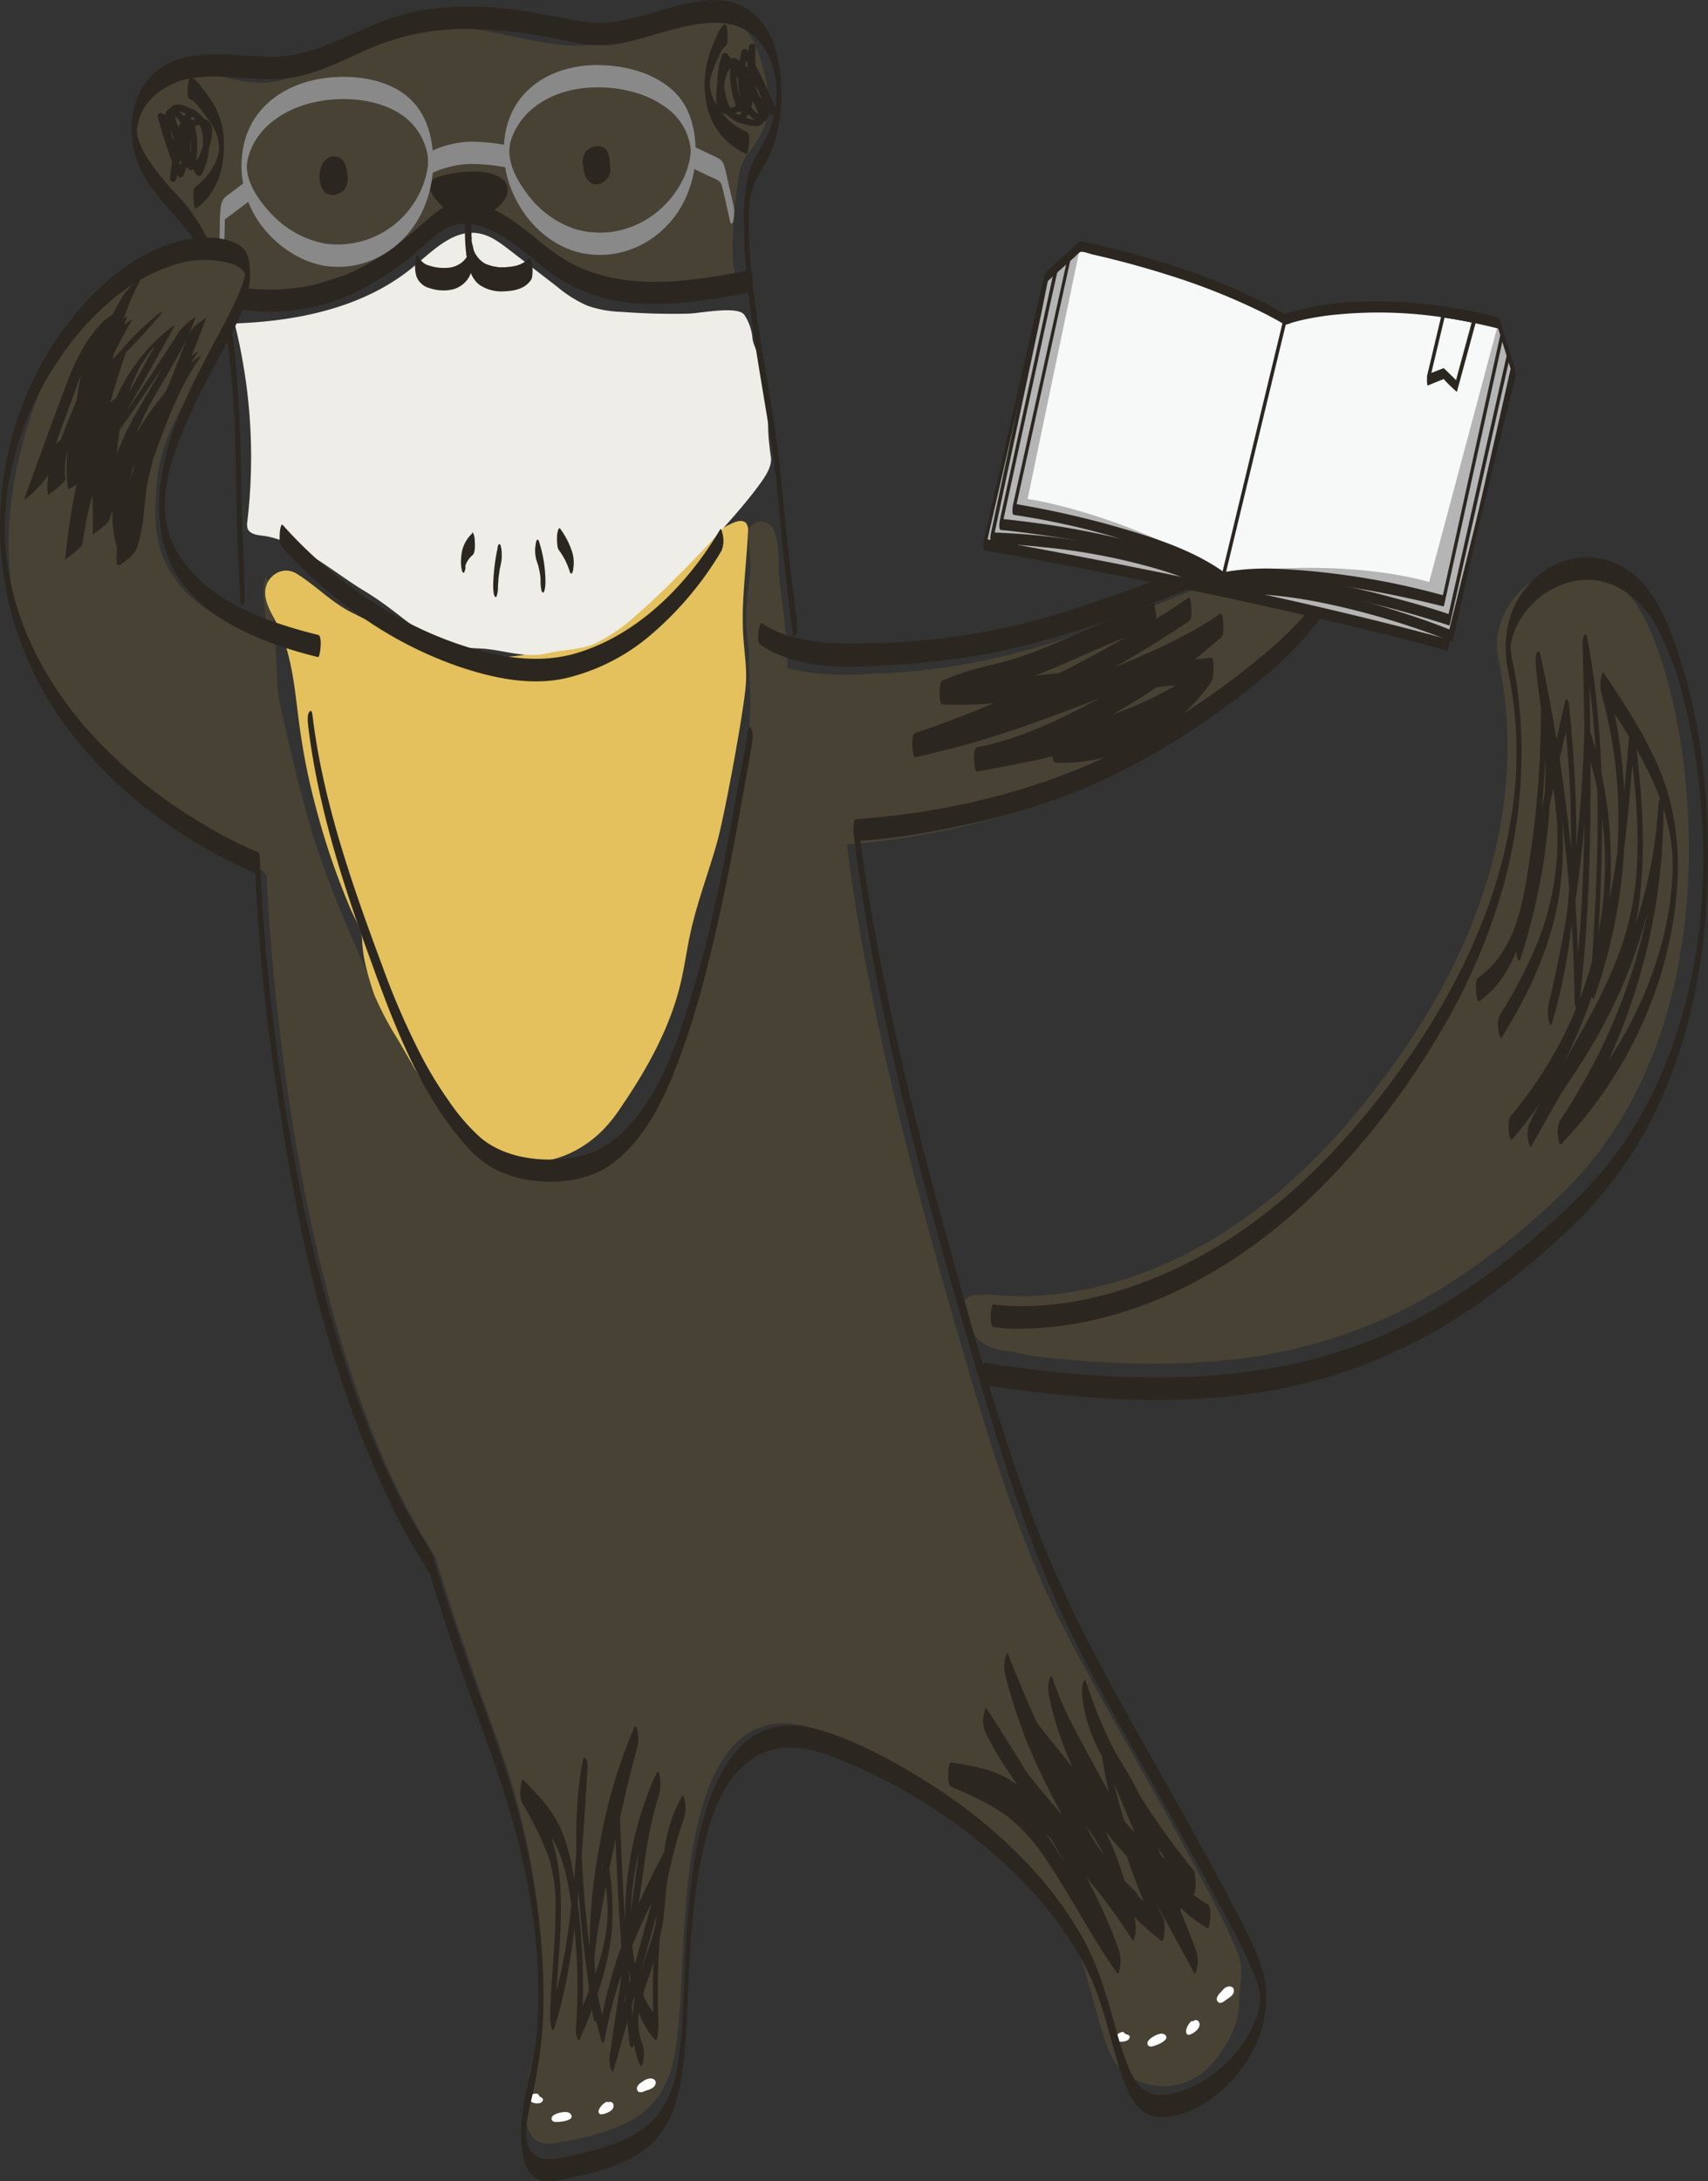 <svg xmlns="http://www.w3.org/2000/svg" viewBox="0 0 383.53 489.6"><rect x="0" y="0" width="383.53" height="489.6" fill="#333333" stroke="none"/><defs><style>.cls-1{fill:#484235;}.cls-2{fill:#2b2720;}.cls-3{fill:#e4c15d;}.cls-4{fill:#eeede7;}.cls-5{fill:#fff;}.cls-6{fill:#898989;}.cls-7{fill:#b5b5b6;}.cls-8{fill:#f7f8f8;}</style></defs><g id="圖層_2" data-name="圖層 2"><g id="圖層_1-2" data-name="圖層 1"><path class="cls-1" d="M366.7,134.64c-12.52-16.33-33.46-1.84-30.24,13.28,5.42,25.45,1.94,61.75-33,103.16-12.84,15.24-28.92,28.21-47.82,35a80.9,80.9,0,0,1-18,4.32,71.14,71.14,0,0,1-9.34.52c-2.93,0-5.87-.51-8.81-.25h-.39a3,3,0,0,0-2.5,1.23,2.94,2.94,0,0,0-.08,1.83c.53,2.91,1.63,5.94,4,7.65a13.32,13.32,0,0,0,6,1.9c2.13.32,4.18,1,6.31,1.2,5.5.63,11,1.11,16.55,1.37A167.89,167.89,0,0,0,278,305a113.13,113.13,0,0,0,44.16-14.87,162,162,0,0,0,27.28-21C393.34,228.48,379.22,151,366.7,134.64Z"/><path class="cls-1" d="M190.16,189.56S215.44,188.16,240,178c26.45-10.93,65.47-41.88,51.45-49.67-12.46-7-47.26,21.85-95.34,22.85,0,0-10.41,1.14-19.3-1.2v-4.91c-.64-5.27-1.3-10.54-1.89-15.82-.35-3.11.56-10.16-2.63-11.8a3,3,0,0,0-4,1.13,5.44,5.44,0,0,0-.23,2.74c.36,4.47.73,5.47.12,9.76-1.4,9.8,0,12,0,15.86,0,7.47.84,10.31-.16,17.72-1.88,13.94-5.75,35.52-9.8,49-3,9.94-2.39,8-4.2,18.2-1.21,6.81-9.9,22.41-15.4,26.6-4.24,3.22-16.8,11.2-32.2-1.4C93.3,246.37,74,201.19,69.49,184.9q-3.75-13.44-6.66-27.09c-.77-3.6-.6-7.61-.89-11.32l-1-13c-.12-1.43-.29-3-1.3-4-1.07,3.77.11,7.77.21,11.69a1,1,0,0,1-.14.66.91.91,0,0,1-.7.25c-6-.46-14.84-6-18.46-10.51-6.42-8-6-15-5.28-23.71,1.28-15.73,16.56-29.39,17.21-45.15.06-1.47-.07-3.11-1.15-4.11a5.16,5.16,0,0,0-2.73-1.09c-12-2.08-23,4.63-30.86,13.95S-12.62,130,16.13,160.42c4.16,4.41,7.18,9.6,11.46,13.9,6.79,6.84,16.16,9.06,23.51,15.29,1,.88,8.76,5.77,8.81,7.14,0,0,3.3,99.73,37.84,152.63,0,0,3.14,11.31,14,41.3s10.59,54.39,9.09,65.33c-.9,6.58-4.24,14.67-2.42,21.3.8,2.85,2.7,4.2,5.7,3.78,5.48-.75,12-2.28,17-4.85,10.29-5.32,10.7-15.39,11.55-25.72,1.46-17.33-.75-74.51,31.92-61.9s54,36.5,59.39,55c1.66,5.63,2.93,11.49,5.13,16.95,2,5,6.93,7.72,12.36,7.67a14.3,14.3,0,0,0,9.44-3.71,23.48,23.48,0,0,0,3.64-4.48c2.14-3.22,3.65-6.52,3.67-10.42,0-3.71,1.2-6.95-.1-10.71-3.76-10.78-25.65-48.09-33.21-62.11s-14.67-26.23-26-64.4c-.48-1.58-.95-3.19-1.41-4.8-1.25-4.19-2.5-8.46-3.73-12.78C204,260.77,194.32,223,190.16,189.56Z"/><path class="cls-2" d="M266.77,134.27a260.26,260.26,0,0,1-61.28,30.29c-1.08.36-.57,5.52,0,5.4a204.3,204.3,0,0,0,27.8-8.14,272.75,272.75,0,0,0,29.31-12.08,87.09,87.09,0,0,0,11.66-6.63l-.32-5.21a138.58,138.58,0,0,1-26.78,18.66c-8.69,4.78-18,9.24-27.8,11.22-1.1.22-.6,5.51,0,5.4,16.91-3.06,34.18-6.45,48.61-16.35l-.31-5.21a53.16,53.16,0,0,1-30.74,14.16c-.91.09-.87,5.36,0,5.4,14,.64,27.26-6.85,35.16-18.24.38-.54.81-5.4-.15-5.3l-30,3c-10,1-20.16,2.43-30.28,2.07v5.4a66,66,0,0,1,11.76-3.66A79.75,79.75,0,0,0,235,150.62c8-3.26,15.74-7.19,24-9.78,1.2-.38.39-5.53,0-5.41-8.29,2.6-16,6.52-24,9.78A76.72,76.72,0,0,1,223.64,149a67.78,67.78,0,0,0-12,3.72c-.88.38-.9,5.37,0,5.4,10.12.36,20.23-1,30.28-2.06l30-3.06-.16-5.31c-7.86,11.33-20.92,18.68-34.85,18v5.4a53.72,53.72,0,0,0,31-14.35c.67-.62.47-2.52.42-3.33,0-.32-.14-2.29-.73-1.88-14.31,9.81-31.54,13.12-48.3,16.16v5.4c10-2,19.46-6.59,28.3-11.49A140.19,140.19,0,0,0,274.24,143c.66-.61.46-2.53.41-3.33,0-.32-.14-2.3-.73-1.88-7.28,5.08-15.71,8.67-23.88,12.07a314.26,314.26,0,0,1-30.17,10.85c-4.74,1.43-9.54,2.76-14.4,3.74v5.4a261,261,0,0,0,61.59-30.46c.68-.45.46-2.64.42-3.32,0-.33-.13-2.29-.73-1.89Z"/><path class="cls-2" d="M144.26,458.74c-1.82-4.37-.66-8.67.73-13A95.34,95.34,0,0,0,148.61,433c1.43-8.33.57-17.08,4.95-24.65l-.46-4.94c-5.9,17-7,34.75-6.29,52.61l.73-3.33c-2.86-3.09-4.1-7-4.86-11.11a59.62,59.62,0,0,1-1-13A67.19,67.19,0,0,1,148,402.7l-.6-4.66c-3.42,10.14-4.29,21.18-5.83,31.73q-2.3,15.57-4.58,31.14a8.56,8.56,0,0,0,.09,3.27c.09.34.48,1.27.72.43,4.41-15.19,8.31-30.52,12.71-45.7a9.16,9.16,0,0,0,.25-3.38c0-.16-.41-2.1-.71-1.56-6.8,12.52-12.69,25.85-15.13,40l.72-.42c-3.06-9.76-2.4-20.54-1-30.53a114.26,114.26,0,0,1,8.33-30.5l-.72-4.24c-2.72,9.73-4.77,19.68-6.74,29.59-2.27,11.45-5.08,23.64-2.2,35.22.2.81.42,1,.78.21a7.07,7.07,0,0,0,.15-3.48c-1.36-8.44-2.5-16.92-3.14-25.44-.62-8.36-1-17,.61-25.3l-1-2.63c-.57,9.11-1.09,18.23-2,27.3s-2.11,18.29-4.88,27l.89,2.34c.15-9,1.45-18.06,1.2-27.1a47.93,47.93,0,0,0-1.8-12.59c-1.48-4.91-4-9.43-6.58-13.87l-.32,5.22c2.94,3,6,6,7.81,9.86s2.56,8.26,3.21,12.49a123.73,123.73,0,0,1,1.12,27.46,6.63,6.63,0,0,0,.22,2.84c.17.39.36.88.66.21,3.43-7.88,6.42-16,7.17-24.64a59.52,59.52,0,0,0-.54-13.2c-.57-4.19-.89-8,1.85-11.56l-.73-1.89q.78,26,3.32,52c.06.64.21,1.68.82,1s.29-2.87.21-3.7q-2.46-25.28-3.21-50.69c0-.12-.29-2.46-.73-1.89-5.34,6.91-2.51,16.23-2,24.08.54,8.93-3.24,17.85-6.73,25.87l.87,3.06a142.3,142.3,0,0,0-1.21-31.61c-.71-4.67-1.46-9.5-3.37-13.86s-5.09-7.67-8.35-11c-.54-.53-.72,1.72-.73,1.89a6.21,6.21,0,0,0,.41,3.33,68.08,68.08,0,0,1,6.11,12.7,36,36,0,0,1,1.34,11.06c0,8.18-1.09,16.33-1.22,24.52,0,.26.46,3.68.89,2.33,2.92-9.17,4.24-18.82,5.25-28.36,1-9.7,1.61-19.44,2.21-29.17.05-.67.24-2.46-.27-3.05s-.58-.28-.72.42c-1.88,9.44-1.67,19.27-1,28.83s1.86,19,3.38,28.46l.94-3.28c-1.5-6-.61-12.12.43-18.14.72-4.16,1.53-8.31,2.38-12.46,1.81-8.9,3.68-17.82,6.13-26.57a8.18,8.18,0,0,0,0-3.55c-.08-.39-.36-1.62-.77-.7A116.34,116.34,0,0,0,134.67,414a121.88,121.88,0,0,0-2.09,29.71,61.19,61.19,0,0,0,2.5,14.47c.25.81.65,0,.72-.42,2.35-13.62,8-26.51,14.61-38.58l-.46-4.94c-4.4,15.19-8.3,30.51-12.71,45.7l.82,3.7q2.22-14.94,4.39-29.89l2.13-14.49A95.57,95.57,0,0,1,148,402.72a8.5,8.5,0,0,0,.21-3.69c-.06-.41-.35-2-.81-1a77.42,77.42,0,0,0-7,31.11,78.67,78.67,0,0,0,1.29,15.92c.84,4.6,2.2,9.3,5.44,12.81.56.61.75-3.07.74-3.32-.63-15.83.51-31.44,5.74-46.5a8.36,8.36,0,0,0,.24-3.38c0-.16-.38-2.1-.7-1.56A35.33,35.33,0,0,0,149,416.86c-.62,5.13-.64,10.33-1.85,15.37-1.29,5.36-3.63,10.4-4.57,15.85-.88,5-.91,10.54,1.08,15.33.43,1,.77-.65.81-1a7.73,7.73,0,0,0-.21-3.7Z"/><path class="cls-2" d="M271.22,427.46a28.12,28.12,0,0,1-9.63-9.37c-2.77-4.6-3.59-10.28-5.75-15.17-3.65-8.26-10.6-15.22-11.7-24.48l-.82,3.7c5.08,16,14,29.95,24.48,43l.16-5.31c-4.62-.86-8.29-3.81-11.59-7a69.68,69.68,0,0,1-19.86-35.78l-.72,4.24c2.93,9,8,17.24,12.56,25.49,4.41,8,8.87,16.06,13.29,24.1,2.19,4,4.38,8,6.53,12,.33.6.71-1.57.71-1.57a7.86,7.86,0,0,0-.25-3.37c-6.35-16.91-14.45-33.11-20.79-50-.3-.8-.62,0-.73.42a8.57,8.57,0,0,0-.09,3.27,144.37,144.37,0,0,0,13.81,43.79l.45-4.94c-6.93-5-12.29-12.18-16.94-19.29a145.27,145.27,0,0,1-13.47-26A88.39,88.39,0,0,1,226.62,372l-.72,4.25c3.53,9.17,7.7,18.13,11.92,27,4.45,9.39,8.77,20,17,26.73.59.48.72-1.66.73-1.89.06-.78.24-2.69-.41-3.33-6.29-6.13-12.41-12.45-18.14-19.12s-11.44-13.8-15.24-21.8l-.46,4.94q8.34,12.87,16,26.18c5.09,8.88,10.14,18,13.49,27.69l.46-4.93c-5.9-8.25-10.39-17.36-16.11-25.71a38.51,38.51,0,0,0-8.7-9.57,67.34,67.34,0,0,0-12.87-6.86V401c4.54.68,9.11,1.44,13.1,3.86s7.21,5.69,10.38,8.91a132,132,0,0,1,17.21,21.65c.35.56.67-1.25.67-1.24a9,9,0,0,0-.1-3.28c-1.8-7.62-3.93-15.29-7.87-22.11a48.16,48.16,0,0,0-7.41-9.36c-2.68-2.76-7-6.75-6.92-10.95l-.76,2.61q15.66,19.83,32.6,38.59c.51.56.73-1.73.74-1.89.05-.84.22-2.61-.42-3.32q-17-18.75-32.6-38.6c-.47-.59-.75,2.54-.75,2.61a18.59,18.59,0,0,0,3.92,11.85c2.77,3.61,6.35,6.49,9,10.19,5.16,7.12,7.61,15.76,9.6,24.2l.58-4.51a131.41,131.41,0,0,0-17.65-22.1c-3.12-3.13-6.36-6.33-10.16-8.62-4-2.42-8.6-3.21-13.19-3.89-.67-.11-1,5,0,5.4,4.57,2,9.24,4.05,13.21,7.13a40.37,40.37,0,0,1,8.3,9.48c5.56,8.24,10,17.16,15.8,25.26.41.57.7-1.53.7-1.57a8.35,8.35,0,0,0-.24-3.37c-3.35-9.71-8.46-18.86-13.51-27.76-5.13-9.06-10.57-17.93-16.24-26.66-.38-.59-.7,1.54-.7,1.56a7.17,7.17,0,0,0,.24,3.38c3.82,8,9.41,15.17,15.16,21.9s12.08,13.3,18.51,19.57l.32-5.22c-8.2-6.73-12.48-17.26-16.92-26.63-4.13-8.73-8.23-17.53-11.7-26.55-.37-1-.7.35-.77.7a8.84,8.84,0,0,0,0,3.55,114.73,114.73,0,0,0,9.46,25.17,131.19,131.19,0,0,0,15.7,24.92,54.58,54.58,0,0,0,10,9.8c.69.5.77-4.32.46-4.94a138.12,138.12,0,0,1-13.38-41.84l-.78,3.72c6.34,16.91,14.44,33.11,20.79,50l.46-4.93c-5.18-9.68-10.53-19.26-15.83-28.87q-3.93-7.1-7.8-14.22c-3.15-5.82-6.41-11.65-8.47-18-.33-1-.71.4-.77.7a9,9,0,0,0,.05,3.55A73.3,73.3,0,0,0,246.72,407,69.13,69.13,0,0,0,256,418c3.38,3.25,7.19,6.31,11.91,7.19.86.15.59-4.77.16-5.31-10.34-12.86-19.18-26.59-24.2-42.42-.26-.84-.63.08-.72.42a9,9,0,0,0-.09,3.28,34.94,34.94,0,0,0,4.6,13.33c2.53,4.35,5.53,8.43,7.53,13.11,2.22,5,3.11,10.74,5.91,15.5a28.75,28.75,0,0,0,10.09,9.73c.39.23.59-2.51.59-2.71,0-.69.11-2.28-.59-2.7Z"/><path class="cls-2" d="M332.22,224.69c9.08-6.51,10.67-18.57,12.25-28.81a239.36,239.36,0,0,0,2.69-41l-1.11,1.36a123.27,123.27,0,0,1-5.31,54.4l.72,4.24q4.62-26.85,10.78-53.4l-.93-.55c2.1,21.39,2.71,43.28-3.41,64.11l.72,4.25a313.9,313.9,0,0,0,8.29-64.1l-.89,2.33c7.58,22.08,5.11,46-5.73,66.55a96.47,96.47,0,0,1-11.08,16.49c-.63.76-.47,2.42-.41,3.33,0,.22.28,2.4.73,1.88,16.25-18.8,22.61-43.16,25.42-67.34.88-7.55,1.47-15.13,2.06-22.7l-1.09.64c1.46,11.38,2.63,23,1,34.41-1.68,12.17-7.22,22.7-13.2,33.25q-5.13,9-10.25,18.09l.45,4.94c2.92-6.52,7.18-12.28,11-18.25a120.28,120.28,0,0,0,9.42-17.59,115.41,115.41,0,0,0,9.08-38.51l-1.17-.72c0,24.79-8.29,49-22,69.6a5.83,5.83,0,0,0-.41,3.32c0,.24.25,2.39.73,1.89a95.44,95.44,0,0,0,22.18-37.46c4.44-14.5,6-30.94.4-45.34-3.18-8.22-8.11-15.61-13-22.9-.37-.56-.67,1.24-.67,1.24a8.18,8.18,0,0,0,.09,3.27,105,105,0,0,1-2.27,63.5l.87,3c1.66-26.32,3.15-52.91-1.75-79-.1-.52-.23-.91-.65-.56s-.38,2-.37,2.47c.56,25.7,1.14,51.52-1.9,77.1l1.11,1.36a386.4,386.4,0,0,0-8.73-76.61c-.15-.7-.28-.93-.72-.42s-.33,2.35-.28,3c.92,10.64,3.27,21.09,4.42,31.7a62.14,62.14,0,0,1-3.95,30.14,101,101,0,0,1-8.51,16.42,6,6,0,0,0-.41,3.32c0,.2.39,2.43.73,1.89,6-9.56,10.84-19.84,12.78-31,2-11.45.69-22.93-1.12-34.31-1-6.51-2.23-13-2.79-19.57l-1,2.62a367.24,367.24,0,0,1,8.53,72.9c0,.45-.1,2.31.43,2.61s.64-1,.68-1.24c3.14-26.5,2.64-53.21,2.06-79.83l-1,1.91c4.57,24.33,3,49.19,1.44,73.73a6.81,6.81,0,0,0,.22,2.84c.15.35.4.93.66.21a120.3,120.3,0,0,0,2.51-72l-.58,4.52c8,12.05,16.2,24.6,15.59,39.67-.53,13.2-5,26.28-11.63,37.64a98.85,98.85,0,0,1-13.58,18l.32,5.21A135.57,135.57,0,0,0,373.52,182c0-.37.06-2.54-.51-2.65s-.64,1.65-.65,1.93a106.34,106.34,0,0,1-9.32,37,121.85,121.85,0,0,1-9.63,17.26c-3.61,5.47-7.36,10.86-10.05,16.86a7.18,7.18,0,0,0-.24,3.38c0,.16.39,2.1.7,1.56l10.08-17.8a173.91,173.91,0,0,0,8.81-16.85c5.06-11.69,6.49-24.44,6.14-37.08-.2-7.36-1-14.68-1.9-22,0-.32-.14-1.39-.6-1.29s-.47,1.69-.49,1.93c-1.87,24.09-4,48.89-15.77,70.52a89,89,0,0,1-10.88,15.77l.32,5.21a97.69,97.69,0,0,0,21.69-72,93.51,93.51,0,0,0-4.6-20.9c-.47-1.37-.89,2.1-.89,2.33a296.45,296.45,0,0,1-8,60.27,8.67,8.67,0,0,0,0,3.55c.06.3.47,1.72.77.7,6.82-23.23,6.18-47.65,3.83-71.51-.08-.85-.58-2-.93-.54q-6.18,26.54-10.78,53.4a9.63,9.63,0,0,0,0,3.55c.07.32.44,1.7.77.7a140.5,140.5,0,0,0,5.69-61.76c0-.31-.17-1.58-.68-1.25s-.44,2.11-.43,2.61a222.78,222.78,0,0,1-2.43,37.57c-1.47,9.78-3,20.84-11.64,27-.68.49-.46,2.62-.42,3.33,0,.31.15,2.3.74,1.88Z"/><path class="cls-3" d="M167.47,153.75c-.46,5.93-4.73,29.25-6.52,35.57-1.92,6.75-4.45,13.33-5.94,20.19-.8,3.67-1.29,7.41-2.15,11.06-2.37,10.05-7.47,19.22-13.25,27.7a34.24,34.24,0,0,1-4.69,5.83c-8.8,8.3-20.44,9.16-29.91,1.2-6.79-5.72-11-14-15.49-21.68A70.94,70.94,0,0,1,83.93,223c-1.22-3.76-2.48-7.87-2.61-11.87-.08-2.53-1.67-4.9-2.65-7.21q-1.59-3.75-3-7.57a162.41,162.41,0,0,1-4.86-15.58,142,142,0,0,1-3.18-15.26c-1.4-8.72-1.49-17.67-5.58-25.74-1-2-2.3-4-2.49-6.32-.31-3.82,3.67-6.78,7.08-4.67,4.38,2.72,7.67,6.34,12.3,8.68,8.16,4.12,16.48,8.29,25.48,9.63,9.85,1.47,19.88-.72,28.78-5.12a67.9,67.9,0,0,0,12.89-8.39c6.48-5.31,10.86-13,18.69-16.28.89-.37,2-.62,2.71.07a2.56,2.56,0,0,1,.47,2c-.35,7.86-1.57,15.71-1.05,23.56.23,3.53.81,7.05.58,10.58C167.48,153.56,167.48,153.67,167.47,153.75Z"/><path class="cls-4" d="M139.55,70a25.21,25.21,0,0,1-7.65-1.39,27.27,27.27,0,0,1-6.74-4.22l-10.81-8.32c-2.08-1.6-4.28-3.26-6.87-3.69-5.58-1-10.24,3.86-14.6,7.46C81.88,69,67,72.09,52.69,72.6a123.7,123.7,0,0,1,2.85,44.45,3.57,3.57,0,0,0,.05,1.56c.47,1.27,2.12,1.5,3.47,1.65,7.47.87,16.16,8.42,22.61,12.29,10.78,6.48,13.38,12.6,25.94,13,4.85.15,10.22,2.29,15,1.15,3.86-.93,7.73-.71,11.46-2.48a39.33,39.33,0,0,0,8.74-6.08c7.35-6.31,21.2-20.64,27-28.41,1.37-1.84,3.61-4.63,3.31-7.08a56.53,56.53,0,0,1-.63-6.1c0-5.76-.91-9.73-1.44-14.41-.25-2.21-2-4.3-2.11-6.52a11.34,11.34,0,0,0-1.78-4.92c-1.41-2.16-10-.35-12.61-.3Q147.05,70.57,139.55,70Z"/><path class="cls-1" d="M164.92,60.82c-1.31-6.19.82-20.56,1.1-22.1,1.13-6.23,9.26-7.93,5.48-22.85-1-3.91-2.65-9.26-6.72-11.08-5.38-2.4-12.69-.31-17.95,1.41-4.34,1.41-8.57,3.08-13.09,3.76-4.76.71-9.62,0-14.3-.89-8.16-1.61-16.88-4-25.21-3.26-9,.84-17.68,4.45-25.32,9.24a24.76,24.76,0,0,1-5.4,2.87,18.55,18.55,0,0,1-7.3.51c-3.5-.28-6.86-1.67-10.4-1.66s-6.49,1.35-9.54,3a11,11,0,0,0-5.11,7.71c-.26,1.24-.8,2.22-.62,3.5a14.88,14.88,0,0,0,4.09,7.77c2.75,3,6.13,5.42,8.4,8.79,2.46,3.65,3.39,8.08,4.45,12.35a8.05,8.05,0,0,0,1.68,3.85,6.57,6.57,0,0,0,2.51,1.53c5.92,2.31,12.91,1.43,18.6-1.11,4.8-2.14,11.27-2.78,15.5-6,3.82-2.88,7.86-5.74,11.53-8.88a9.37,9.37,0,0,1,2.14-1.5c5.1-2.21,13.35,2,16.86,5.64,1.77,1.84,3,4.16,5,5.73a18.11,18.11,0,0,0,5.93,2.7l6.13,2a25.87,25.87,0,0,0,3.87,1,27.94,27.94,0,0,0,5.41.19l14-.42c2.9-.09,6.08-.29,8.19-2.28A5.16,5.16,0,0,0,164.92,60.82Z"/><path class="cls-2" d="M169.48,28.3a5.68,5.68,0,0,1-1.09-.11,11.56,11.56,0,0,1-2.23-.63.66.66,0,0,1-.37-.06,7.13,7.13,0,0,1-1.65-1,7.15,7.15,0,0,1-1-.82,2.67,2.67,0,0,1-2.29-2.55,16.31,16.31,0,0,1,.26-4.35,17,17,0,0,1,1-6.4.73.73,0,0,1,1.23-.22c.33.39.64.78,1,1.17a.72.72,0,0,1,.35-.29.76.76,0,0,1,.71.12c.22.18.44.38.64.58a20,20,0,0,1,.52-2.26.72.72,0,0,1,1.32-.15l.17.31c0-.42.09-.84.15-1.27a.72.72,0,0,1,1.43.09v4.1a113.39,113.39,0,0,1,4.7,10.36.76.76,0,0,1-.19.8.71.71,0,0,1-.81.11c-.24-.12-.46-.24-.68-.37a3,3,0,0,1-.13.68,1.61,1.61,0,0,1-1,1.15,1.62,1.62,0,0,1-.84.83A2.72,2.72,0,0,1,169.48,28.3Zm-2-1.82c.39.11.79.21,1.23.29a3.66,3.66,0,0,0,.81.09h0A7.5,7.5,0,0,1,168,25.63a5.54,5.54,0,0,1-.58.85Zm-2.34-1.1a8.29,8.29,0,0,0,.91.53,4.33,4.33,0,0,0,.66-.81h0a.69.69,0,0,1-.8-.14,4.13,4.13,0,0,1-.77.42Zm3.56-1.27a5.54,5.54,0,0,0,1.57,1.52A8,8,0,0,0,169.16,23l-.19-.31a10,10,0,0,1-.32,1.44Zm-1.72,0,0,.11a.7.7,0,0,1,.06.19v-.06a1,1,0,0,0-.11-.29Zm-4.36-4.93a14.4,14.4,0,0,0,.53,3,7.31,7.31,0,0,0,.91,2.06,2.52,2.52,0,0,0,1.19-.56A19.18,19.18,0,0,1,164,15.29a4.2,4.2,0,0,0-.88,1.6,1.3,1.3,0,0,1-.11.35c-.15.61-.3,1.26-.4,1.89Zm2.78-2.06a17,17,0,0,0,.93,5.29h0c-.11-.39-.19-.77-.26-1.14a21.77,21.77,0,0,1-.35-3.7Zm4.23,2A7.64,7.64,0,0,0,171,22.24a9.61,9.61,0,0,0-1.45-3.13Zm-1.8-2.07a1.84,1.84,0,0,0,.1.42v-.35Zm-.5-2.31.53.42v-.84c0-.28-.25-.46-.37-.69a8.58,8.58,0,0,1-.16,1.1Z"/><path class="cls-2" d="M38.9,40.83h-.13a.73.73,0,0,1-.59-.79c.14-1.27.28-2.54.45-3.79a94.49,94.49,0,0,1-3.19-10,.71.71,0,0,1,.5-.87.72.72,0,0,1,.59.1c.19.12.36.24.53.37a2.85,2.85,0,0,1,.18-.54,1.56,1.56,0,0,1,1-1,1.53,1.53,0,0,1,.92-.75,3.56,3.56,0,0,1,2.09.14,12.13,12.13,0,0,1,2,.85.88.88,0,0,1,.35.1A7.48,7.48,0,0,1,45,25.79c.28.27.55.56.8.85a2.54,2.54,0,0,1,1.85,2.65,15.48,15.48,0,0,1-.71,4,15.67,15.67,0,0,1-1.62,5.8.73.73,0,0,1-.6.4.7.7,0,0,1-.65-.32L43.37,38a.65.65,0,0,1-.33.19.71.71,0,0,1-.69-.19c-.17-.18-.33-.36-.47-.54-.2.65-.43,1.3-.69,1.94a.73.73,0,0,1-.67.44h0a.72.72,0,0,1-.67-.44l-.06-.16c-.07.33-.15.67-.24,1A.7.7,0,0,1,38.9,40.83Zm1.42-4.2c.07.17.13.34.2.52.09-.28.16-.55.24-.83L40.41,36Zm3.44-8.28A17.67,17.67,0,0,1,44,36a4.16,4.16,0,0,0,.86-1.25l.13-.31c.22-.58.42-1.15.58-1.72A14,14,0,0,0,45.42,30a6.76,6.76,0,0,0-.59-2A2.53,2.53,0,0,0,43.76,28.35Zm-1.1,5.55.15.28a15.83,15.83,0,0,0-.06-3.37A19.87,19.87,0,0,1,42.66,33.9Zm-4.39-4.65a9,9,0,0,0,.81,2.47A7.25,7.25,0,0,0,38.27,29.25Zm1.08-3.18a7.77,7.77,0,0,0,.7,2.41l.08.17a11.6,11.6,0,0,1,.39-1.13A5.61,5.61,0,0,0,39.35,26.07Zm3.41.65a.77.77,0,0,1,.53.24,5.39,5.39,0,0,1,.6-.25c-.22-.18-.44-.34-.68-.5-.19.17-.37.34-.54.52ZM40.28,25a7.16,7.16,0,0,1,1,1.13,7.72,7.72,0,0,1,.54-.62c-.32-.13-.65-.26-1-.37A5.36,5.36,0,0,0,40.28,25Z"/><path class="cls-5" d="M274.07,447.23c.5-.53.91-1.18,1.66-1.32.55-.09,1.16,0,1.31.66a1.41,1.41,0,0,1-.31,1.19,4.17,4.17,0,0,1-1,.83l-.82.58a1.37,1.37,0,0,1-1.1.37.93.93,0,0,1-.54-1.15A2.89,2.89,0,0,1,274.07,447.23Z"/><path class="cls-5" d="M268,453.63a.75.75,0,0,1,1.06,0,1.15,1.15,0,0,1,.26,1.09,2.26,2.26,0,0,1-.62,1,4.15,4.15,0,0,1-1.44.93.81.81,0,0,1-.43.08c-.33-.06-.5-.44-.51-.78a3.53,3.53,0,0,1,1.2-2.27"/><path class="cls-5" d="M258.83,459.3a1.09,1.09,0,0,1-.93-.1.82.82,0,0,1-.11-1.05c.44-.77,2.73-2.13,3.64-1.54C263.21,457.76,259.6,459.15,258.83,459.3Z"/><path class="cls-5" d="M252.62,456.47c.32.22.82.18,1,.51s-.11.84-.5,1a2.74,2.74,0,0,1-1.46.29,1.17,1.17,0,0,1-1.15-.69,1,1,0,0,1,.3-.89,2.94,2.94,0,0,1,.84-.49c.24-.11.55-.2.72,0"/><path class="cls-5" d="M144.16,467.33a3.28,3.28,0,0,1,2-.82c.55.05,1.1.36,1.08,1a1.45,1.45,0,0,1-.62,1.07,3.78,3.78,0,0,1-1.15.54l-.94.33a1.37,1.37,0,0,1-1.17.06,1,1,0,0,1-.21-1.25A2.74,2.74,0,0,1,144.16,467.33Z"/><path class="cls-5" d="M136.63,471.85a.79.79,0,0,1,1,.27,1.12,1.12,0,0,1,0,1.12,2.17,2.17,0,0,1-.87.78,4.4,4.4,0,0,1-1.6.54.74.74,0,0,1-.44-.05.71.71,0,0,1-.27-.88,3.57,3.57,0,0,1,1.76-1.87"/><path class="cls-5" d="M124.83,476.27a1,1,0,0,1-.87-.35.82.82,0,0,1,.17-1c.64-.62,3.21-1.31,3.92-.5C129.46,476,125.61,476.33,124.83,476.27Z"/><path class="cls-5" d="M121.05,470.42c.25.3.75.39.86.77s-.34.78-.76.87a2.61,2.61,0,0,1-1.49-.12c-.45-.16-.92-.5-.92-1a1,1,0,0,1,.53-.77,3,3,0,0,1,.94-.24c.26,0,.59,0,.69.19"/><path class="cls-2" d="M104.55,48.37a44.86,44.86,0,0,0,.17,8.9c.35,2.33.94,5.16,2.94,6.66a8.79,8.79,0,0,0,5.7,1.45c2-.08,4.19-.49,5.53-2.11a2.82,2.82,0,0,0,.35-1.24,10.42,10.42,0,0,0,.06-2.09c0-.21-.29-2.41-.73-1.88-1.15,1.39-3,1.76-4.71,1.88a9.66,9.66,0,0,1-5.22-.81,5.74,5.74,0,0,1-2.83-4.27,3.39,3.39,0,0,1-.1-.57c0-.08-.08-.78,0-.35v-.76h0V51.56a13.33,13.33,0,0,1,.08-1.78,12.06,12.06,0,0,0-.06-2.08,2.61,2.61,0,0,0-.35-1.24c-.59-.45-.73,1.73-.73,1.89Z"/><path class="cls-2" d="M178.89,139.17c-.86-7-1.75-14.07-2.47-21.12-.75-7.3-1.31-14.59-2.41-21.87-1.25-8.28-2.77-16.51-4-24.8-1.13-7.92-2.1-16-1.82-24a17.34,17.34,0,0,1,1-5.72,37.85,37.85,0,0,1,2.68-5,25.84,25.84,0,0,0,2.78-7.51,38.83,38.83,0,0,0,0-16c-.94-4.3-2.95-8.67-6.79-11.1C162.74-1.31,156.2.16,150.67,1.7c-6.54,1.81-13.09,4.27-20,3.1-5.12-.86-10.18-2-15.34-2.65a70.06,70.06,0,0,0-21.44.31c-7.63,1.43-14.25,5.25-21.43,8A32.4,32.4,0,0,1,62,12.72c-3.29.1-6.58-.24-9.86-.43-6.41-.38-13.5-.12-18.25,4.84S28.62,30,30.81,36.19c2,5.53,6.37,9.74,10.07,14.12a35.24,35.24,0,0,1,5,7.27,47.94,47.94,0,0,1,2.95,8.33,110.46,110.46,0,0,1,3.18,19c1.14,12.46.91,25,1.35,37.47.12,3.69.41,7.37.51,11.06,0,.35,0,2.5.55,2.5s.56-2.27.55-2.5c-.17-6.59-.6-12.9-.71-19.38s-.19-12.69-.46-19c-.54-12.81-1.54-26.15-6-38.3A31.94,31.94,0,0,0,44,49.13a85.68,85.68,0,0,0-5.55-6.77,52.6,52.6,0,0,1-5.26-6.74C32,33.74,30.69,31.28,30.74,29c.07-3.12,2.38-6.32,4.71-8.19a17.18,17.18,0,0,1,8.92-3.44c6.42-.74,12.84.82,19.26.28,7.53-.63,14.22-4.7,21.1-7.47a54.86,54.86,0,0,1,21.52-3.67,108.73,108.73,0,0,1,18.51,2.17c2.07.4,4.13.85,6.21,1.19a25.91,25.91,0,0,0,9.37-.35c10-2,25.06-9.93,31.77,2.13a18.66,18.66,0,0,1,2,5.94c.08.47.16,1.07.19,1.47,0,.11,0,.46.05.66s0,.83,0,.58a19,19,0,0,1-.11,2.86,24,24,0,0,1-1.44,6.09c-1.31,3.4-3.73,6.18-4.71,9.73a42.55,42.55,0,0,0-1,11.81c0,4.23.32,8.45.72,12.66.78,8.15,2.13,16.23,3.47,24.3S174,103.84,174.72,112c.59,6.39,1.18,12.76,1.94,19.13q.63,5.29,1.28,10.6c.07.54.2,1.61.75.89s.3-2.63.2-3.42Z"/><path class="cls-2" d="M49.76,68.57A43.92,43.92,0,0,0,79.05,66,65.68,65.68,0,0,0,95.53,54.79c2.89-2.6,5.85-5.06,10-4.52s7.75,2.94,11,5.28c2.5,1.83,4.75,4,7.25,5.77a35.06,35.06,0,0,0,7.53,4.17c11.87,4.76,25,2.36,37.12.16,1-.19.55-5.1,0-5-10.83,2-22.25,4.09-33.11,1.18a34.53,34.53,0,0,1-7.93-3.21,57.27,57.27,0,0,1-7.87-5.81C116,50,112.07,47.08,107.7,45.75a9.8,9.8,0,0,0-7.07.23,18.08,18.08,0,0,0-4.16,2.88c-4.59,4-9.16,7.89-14.58,10.76a44.39,44.39,0,0,1-32.13,4c-.43-.11-1.1,4.72,0,5Z"/><path class="cls-2" d="M167.93,164.43c-.3,2-.77,4.42-1.2,6.68-.46,2.49-.94,5-1.39,7.49-1.53,8.61-3.12,17.19-5.06,25.72A253.75,253.75,0,0,1,153,230.57c-2.65,7.73-5.84,15.49-11.38,21.63a22.61,22.61,0,0,1-7.87,6.13,25.86,25.86,0,0,1-8.8,1.91c-5.89.28-12.5-1-17.1-4.93a44.73,44.73,0,0,1-6.9-7.95,88,88,0,0,1-6-9.7,170.12,170.12,0,0,1-9.11-20.86c-6-16.12-11.8-32.53-14.7-49.56-.37-2.17-.68-4.35-.95-6.54-.07-.54-.2-1.61-.75-.89s-.29,2.63-.2,3.42c2.22,18.1,7.85,35.5,14.08,52.57,5.19,14.23,10.74,29.08,20.77,40.7a23.78,23.78,0,0,0,7.17,6,25.85,25.85,0,0,0,9,2.56c5.91.63,12.53-.33,17.38-4,6.45-4.87,10.46-12.4,13.47-19.71a191,191,0,0,0,8.16-26.16c3.73-14.87,6.36-30,9.05-45.09.19-1.06.38-2.13.54-3.19.13-.9.34-2.64-.2-3.42s-.68.39-.75.89Z"/><path class="cls-2" d="M223.09,297.88a37,37,0,0,0,6.57.35,75.93,75.93,0,0,0,17.36-2.3c20.46-5,38.42-17.39,52.72-32.59a176.91,176.91,0,0,0,24.77-33.5,135.47,135.47,0,0,0,13.1-31.08,113.74,113.74,0,0,0,4.05-28.6,108.43,108.43,0,0,0-.62-12.87c-.2-1.94-.47-3.87-.79-5.79s-.84-3.76-1-5.46a4.82,4.82,0,0,1,.07-1.71,14.87,14.87,0,0,1,.81-2.79,18,18,0,0,1,3.35-5.31,18.19,18.19,0,0,1,10.93-5.95c7.91-1.07,14.32,4.21,17.86,10.84a71.94,71.94,0,0,1,5.8,15.9,138.22,138.22,0,0,1,3.78,22.27c1.55,17.6.2,35.85-5.46,53a95.81,95.81,0,0,1-12.86,25.77c-5.53,7.75-12.46,14.2-19.69,20.33-12.82,10.86-27.07,19.92-43.17,25-19.52,6.22-40.35,6.69-60.6,4.85-6.37-.58-12.71-1.39-19-2.37-.57-.09-1,4.84,0,5,22.41,3.46,45.69,5.14,68.06.53a116.67,116.67,0,0,0,46-21.09,170,170,0,0,0,20.32-17.48,89.13,89.13,0,0,0,16.83-24.55c8.21-17.46,11.31-37.07,11.25-56.24,0-15.83-2-32.14-7.25-47.14-1.71-4.91-3.82-10-7.37-13.93a17,17,0,0,0-12.33-5.9,17.88,17.88,0,0,0-11.42,4.35,19.6,19.6,0,0,0-6.51,10.75,25,25,0,0,0-.39,8c.21,1.93.72,3.92,1,5.78a86.11,86.11,0,0,1,.85,23.54c-2.21,22.61-12.24,43.78-25.32,62.08-14.34,20.06-32.61,38.1-55.81,47.4-10.68,4.29-22.67,7-34.25,6-.56-.05-1.13-.1-1.68-.19s-1,4.83,0,5Z"/><path class="cls-2" d="M135.58,40.77a2.85,2.85,0,0,1-2.15.58,2.8,2.8,0,0,1-1.84-1.54,7.26,7.26,0,0,1-.61-2.39,4.44,4.44,0,0,1,.53-3.37,3.36,3.36,0,0,1,1.25-.92,3,3,0,0,1,2.79,0c1.07.66,1.28,2.1,1.39,3.35C137.11,38.38,137.35,39.53,135.58,40.77Z"/><path class="cls-2" d="M73.43,35.61a2.69,2.69,0,0,1,2.24-.42,2.79,2.79,0,0,1,1.8,1.59A7.06,7.06,0,0,1,78,39.19a4.49,4.49,0,0,1-.62,3.35,3.34,3.34,0,0,1-1.28.88,3,3,0,0,1-2.79,0C71.13,41.94,71.28,37.16,73.43,35.61Z"/><path class="cls-2" d="M105.72,49.47c-3.07.1-5.68-2.15-7.66-4.49a6.26,6.26,0,0,1-1.37-2.2,2.44,2.44,0,0,1,.51-2.43,3.07,3.07,0,0,1,1.14-.61c3.47-1.24,11.88-2.3,14.78.74C116.68,44.2,109,49.37,105.72,49.47Z"/><path class="cls-2" d="M162.66,5.53c-1.14.76-1.66,2.43-2.2,3.63a28.51,28.51,0,0,0-1.59,4.49,21.85,21.85,0,0,0-.24,9.52,15.21,15.21,0,0,0,9.05,11.4c.21.08,1.17-4.53,0-5a13.93,13.93,0,0,1-7.87-8.35,6.66,6.66,0,0,1-.05-4.47,28.64,28.64,0,0,1,1.35-3.47c.47-1,.85-2.27,1.84-2.92.63-.42.43-2.45.39-3.08,0-.31-.13-2.11-.68-1.75Z"/><path class="cls-2" d="M42.69,22.28c1,.36,1.71,1.44,2.37,2.26a34.1,34.1,0,0,1,2.1,2.84,10.61,10.61,0,0,1,2.05,5.49c-.05,3.54-2.62,7.06-5.35,9.07-.63.46-.43,2.41-.38,3.08,0,.29.14,2.14.67,1.74,4.58-3.37,6.27-9.06,6.14-14.55a17.92,17.92,0,0,0-2-8.23,25.2,25.2,0,0,0-2.55-3.77c-.84-1.07-1.71-2.47-3.05-2.93-.3-.1-1.15,4.61,0,5Z"/><path class="cls-2" d="M104.9,48.18a44.22,44.22,0,0,0,.17,8.76c.34,2.3.93,5.09,2.91,6.57A8.83,8.83,0,0,0,113.69,65c2-.08,4.18-.49,5.52-2.11a2.47,2.47,0,0,0,.33-1.15,9.47,9.47,0,0,0,0-1.92c0-.2-.27-2.24-.67-1.75a6.45,6.45,0,0,1-4.73,1.9,10.06,10.06,0,0,1-5.23-.81,5.9,5.9,0,0,1-2.87-4.35c0-.21-.08-.4-.11-.61,0-.06-.08-.71,0-.4,0-.25,0-.51-.05-.76s0-.34,0-.09V51.64c0-.09,0-.81,0-.36,0-.59.05-1.18.08-1.77a10.36,10.36,0,0,0-.06-1.93c0-.21-.1-1-.33-1.15-.54-.41-.67,1.6-.67,1.75Z"/><path class="cls-2" d="M105.33,58.26a5.53,5.53,0,0,1,0-.91,2.54,2.54,0,0,1,0-.73c0-.14,0-.11,0,.08l0-.07a5.46,5.46,0,0,1-.3.7,6.13,6.13,0,0,1-1.1,1.38,5.75,5.75,0,0,1-3.58,1.41,10.34,10.34,0,0,1-3.94-.5,3.38,3.38,0,0,1-2.37-2c-.07-.24-.21-.41-.42-.25s-.31,1-.33,1.15A8.57,8.57,0,0,0,93.5,62a4.24,4.24,0,0,0,3,2.68,9.54,9.54,0,0,0,5.08.3,6,6,0,0,0,3.61-2.56,9.92,9.92,0,0,0,1.08-6.64c0-.3-.36-1.87-.76-.9a7.2,7.2,0,0,0-.19,3.42Z"/><path class="cls-2" d="M161.71,118.83c-7.24,12.21-18.18,23.45-32,27.69-7.82,2.39-15.78,1.32-23.52-.91a83,83,0,0,1-21.91-10.14,97.43,97.43,0,0,1-20.78-17.63c-.46-.53-.67,1.61-.68,1.75,0,.8-.21,2.39.38,3.07a97.07,97.07,0,0,0,18.61,16.19,88.1,88.1,0,0,0,21.07,10.72c7.68,2.61,16.14,4.45,24.19,2.65a45.57,45.57,0,0,0,19.21-9.84A75.1,75.1,0,0,0,162,123.65a5.76,5.76,0,0,0,.39-3.08c0-.18-.38-2.25-.68-1.74Z"/><path class="cls-2" d="M125.48,123.46a17,17,0,0,1,1.45,2.32l-.13-.25a18.33,18.33,0,0,1,1.19,2.91c.07.2.22.44.43.25a2.49,2.49,0,0,0,.32-1.15,8.39,8.39,0,0,0-.19-3.42,18.29,18.29,0,0,0-2.78-5.48c-.19-.25-.37.13-.42.25a4.83,4.83,0,0,0-.26,1.5,10.25,10.25,0,0,0,.06,1.92,2.4,2.4,0,0,0,.33,1.15Z"/><path class="cls-2" d="M120.48,125.78c.09.27.17.53.25.8l.06.19c-.05-.16-.05-.19,0-.08s.06.25.1.38c.13.52.24,1.05.34,1.58s-.07-.44,0,0l.06.39.09.78c0,.46,0-.51,0-.08l0,.39c0,.16,0,.31,0,.46,0,.59,0-.56,0-.08a8.7,8.7,0,0,0,.16,1.77c0,.1.15.73.39.73s.36-.6.39-.73a8,8,0,0,0,.16-1.77,30,30,0,0,0-1.47-9.06c-.06-.2-.21-.44-.42-.25s-.3.9-.33,1.15a8.05,8.05,0,0,0,.2,3.42Z"/><path class="cls-2" d="M111.76,122.89a44.21,44.21,0,0,0-1,8,11.21,11.21,0,0,0,.06,1.92,2.39,2.39,0,0,0,.33,1.15c.49.47.67-1.66.67-1.74,0-.57,0-1.13.09-1.69,0-.15,0-.31,0-.46l0,.32,0-.26c0-.27.06-.54.09-.81s.07-.53.11-.79l.06-.4c0-.09,0-.18,0-.27l0,.24a5.76,5.76,0,0,1,.15-.79c.06-.3.12-.61.19-.91a8.16,8.16,0,0,0,.16-1.77,7.53,7.53,0,0,0-.16-1.77c0-.18-.13-.73-.39-.73s-.36.6-.39.73Z"/><path class="cls-2" d="M106.1,119.67a7.69,7.69,0,0,0-2.51,5.14,10.41,10.41,0,0,0-.06,1.93,7.89,7.89,0,0,0,.1.85,2.94,2.94,0,0,0,.16.65c.07.16.21.49.42.25l.13-.25a4.16,4.16,0,0,0,.2-.9.59.59,0,0,1,0-.13c0-.24-.07.34-.06.32s0-.17,0-.25l.06-.25c0-.2-.06.2-.06.21s0-.11,0-.16a6.71,6.71,0,0,1,.4-1l-.13.25a6,6,0,0,1,1.52-1.88,1.49,1.49,0,0,0,.19-.45,3.34,3.34,0,0,0,.14-.7,9.58,9.58,0,0,0,0-1.93,4.4,4.4,0,0,0-.25-1.49l-.13-.25c-.1-.12-.2-.12-.29,0Z"/><path class="cls-6" d="M55.48,40.53l-3.62,2.73a10.42,10.42,0,0,0-1.52,1.22,4.07,4.07,0,0,0-.8,2.29c-.21,1.71-.16,3.47-.21,5.2L49.2,56.7c0,.4-.06,2.43.55,2.5s.54-2.33.55-2.5l.11-4.06.06-1.89,0-1.08v-.54c0-.3,0-.36,0-.18.28.12-.44,1.06,0,.42a3.65,3.65,0,0,1,.58-.53c.47-.37,1-.72,1.43-1.08l3.2-2.41c.22-.17.3-1,.32-1.15a8.91,8.91,0,0,0,.06-1.93c0-.28-.15-2.14-.68-1.74Z"/><path class="cls-1" d="M32.19,59.82a17.31,17.31,0,0,1,12.59-3.91c7.28.87,10.25,0,10.71,3.91s-3.15,11.32-5.4,15.47-10,5.6-10,5.6Z"/><path class="cls-2" d="M71.47,142.52c-11.41-2.84-24.61-7.39-31.23-17.89-4.47-7.07-3.71-14.72-1.22-22.35C41.7,94,45.91,86.43,49.92,78.79c3-5.66,6.59-11.81,6.21-18.44-.13-2.28-.69-4.48-2.85-5.59-3.81-1.95-8.78-1.68-12.81-.67C28.93,57,19.41,66.29,12.89,75.84a75.63,75.63,0,0,0-.43,83.82c10.57,15.83,26.9,28.55,44.34,36.1l1,.42-.53-1.84a450.34,450.34,0,0,0,4.61,48.35c4.36,30.76,10.94,62,23.78,90.44q2.4,5.31,5.16,10.48c1.74,3.24,3.81,6.29,5.59,9.5-.15-.29.11.1.22.4s.17.59.25.88q.57,1.91,1.17,3.81c1.75,5.61,3.62,11.17,5.53,16.73C107,385,111,394.85,114,405c5,16.32,7.88,33.83,6.57,50.92-.64,8.27-4,16.17-3.5,24.54.2,3.29.8,8.16,4.7,9,2.08.45,4.6-.3,6.64-.7a63.39,63.39,0,0,0,7.69-2c4.22-1.42,8.4-3.38,11.38-6.79a23.1,23.1,0,0,0,4.77-9.94c1.49-6.1,1.77-12.54,2.07-18.79.53-10.81.82-21.68,2.82-32.35,1.7-9,4.79-21.27,14.11-25.37,4.74-2.08,10-1.31,14.75.43a120.45,120.45,0,0,1,26.61,14c13,9,25.27,21,32.08,35.5,3.3,7,4.64,14.76,7.11,22.09,1.46,4.34,3.58,9.71,9,9.67,7.3-.05,14.31-5.74,18.36-11.36,4.64-6.43,6.63-15.09,4-22.73-1.71-4.9-4.3-9.56-6.69-14.14-3.53-6.77-7.22-13.46-10.94-20.13-12.15-21.78-25.07-43.12-33.74-66.59-7.2-19.47-12.79-39.55-18.35-59.53-6-21.47-11.48-43.09-15.75-65-2-10.18-3.69-20.41-5-30.7l-.48,3.77a152,152,0,0,0,19.24-2.58c12.69-2.4,25.35-6,37.05-11.51A164.82,164.82,0,0,0,274.72,159c7.39-5.38,14.79-11.32,20.46-18.55,3.51-4.48,6.87-10.93,4.38-16.72-2-4.66-8.07-4.46-12.2-3.65-7.41,1.46-14.5,4.7-21.47,7.5a309,309,0,0,1-29.67,10.63,154.1,154.1,0,0,1-37.16,6.05c-7.2.25-14.32.62-21.35-1.4a22.78,22.78,0,0,1-6.74-3c-.41-.28-1.26,4.16-.29,4.82,7,4.82,16.57,5.24,24.81,4.84a181.36,181.36,0,0,0,28-3.11,206.89,206.89,0,0,0,31.36-9.44c8.08-3.06,16-6.56,24.15-9.43,4.79-1.68,10.81-4,15.95-2.5a7.31,7.31,0,0,1,2.77,1.42,5.61,5.61,0,0,1,1,1.11,10.91,10.91,0,0,0,.48,1.06c-.22-.09.26-1.07-.06-.59a10.76,10.76,0,0,0-.58,1.74,22.11,22.11,0,0,1-2.17,3.85c-4.75,6.93-11.49,12.58-18.08,17.68a169.34,169.34,0,0,1-25.72,16.46c-18.08,9.36-38.83,14.42-59.09,16l-1.29.1c-.81,0-.53,3.31-.47,3.76,5.3,42.64,17,84.35,29.19,125.46,4.82,16.28,10,32.55,17,48,4.19,9.24,9.1,18.15,14,27,7.24,13,14.67,25.88,21.69,39,2.82,5.27,5.67,10.57,8,16.08,1.25,2.94,1.84,5.47.87,8.64a27,27,0,0,1-6.65,10.73,26.21,26.21,0,0,1-10.69,6.85c-2.2.69-4.79,1.24-7,.38s-3.45-2.89-4.37-4.89a69.94,69.94,0,0,1-3.39-10.22c-2-7-3.91-13.8-7.55-20.2A86.68,86.68,0,0,0,229,416.55,114.61,114.61,0,0,0,208.19,400c-7.56-4.73-16-9.41-24.62-11.83-4.54-1.26-9.43-1.31-13.62,1.06-3.87,2.18-6.51,5.84-8.47,9.75-5,10-6.29,21.93-7.18,33-.87,10.71-.43,21.74-2.32,32.34a22,22,0,0,1-4.75,10.88c-3.07,3.51-7.41,5.44-11.77,6.83a64.41,64.41,0,0,1-7.36,1.85c-2,.38-4.51,1.13-6.53.56-5.27-1.48-3.12-9.32-2.29-13A101.72,101.72,0,0,0,122,451.43a147.47,147.47,0,0,0-1.33-23.19A174.16,174.16,0,0,0,114,398.73c-3.11-9.83-6.88-19.46-10.22-29.21-1.82-5.31-3.61-10.63-5.28-16-.37-1.19-.73-2.38-1.09-3.57,0-.18-.35-1.08-.12-.43a8.32,8.32,0,0,0-.43-1c-1.7-3.23-3.87-6.25-5.61-9.48s-3.46-6.75-5-10.21a224.88,224.88,0,0,1-8.5-22,352.13,352.13,0,0,1-11.55-46.14,493.54,493.54,0,0,1-7.69-64.23c-.06-1.14-.12-2.27-.15-3.41,0-.42,0-1.63-.53-1.83A87.63,87.63,0,0,1,45,184.59a107.33,107.33,0,0,1-25.37-20.84c-9.24-10.5-16.08-23.36-18-37.31-2.11-14.92,2-30.27,9.81-43,6.18-10,15.24-19.68,26.61-23.62a22.21,22.21,0,0,1,13.36-.78,6.16,6.16,0,0,1,3.14,1.67,4.45,4.45,0,0,1,.52.84c.17.32.05.31.05-.24,0-.22,0-.16-.07.28a15.83,15.83,0,0,1-.43,1.64A37.41,37.41,0,0,1,53,67.31c-1.5,3.32-3.25,6.53-5,9.75-3.92,7.42-7.85,14.94-10.19,23s-3.16,17.32,0,25.28c3.89,9.69,13.44,15.35,22.8,18.86a97.05,97.05,0,0,0,10.82,3.29c.43.11,1.08-4.73,0-5Z"/><path class="cls-6" d="M73.06,59.69C82.17,61,90.55,56,94.63,47.88A26.25,26.25,0,0,0,97.2,34.51c-.25-4.18-1.5-8.45-4.4-11.58-4.93-5.34-13.71-6.36-20.51-5.31C64.39,18.84,57.23,23.46,55,31.47a22.16,22.16,0,0,0,3.14,18.36c3.42,4.91,8.9,8.89,14.88,9.86.56.1,1-4.83,0-5A22.38,22.38,0,0,1,60.5,47.54C57.81,44.61,54.65,40,55.62,35.8,57.27,28.63,64,24.32,70.78,22.9c6.36-1.34,14.12-.8,19.6,3a13.92,13.92,0,0,1,5.42,7.87,12.53,12.53,0,0,1,.34,2.06,5.34,5.34,0,0,1,0,.68c0,.16,0,.51-.08.88a18.58,18.58,0,0,1-1.42,5A20.46,20.46,0,0,1,73.06,54.69C72.47,54.61,72.07,59.55,73.06,59.69Z"/><path class="cls-6" d="M129.44,56.51c9.09,2.5,18.44-1.76,23.28-9.71a24.65,24.65,0,0,0,3.48-12.9c0-4.29-1-8.89-3.82-12.25-4.64-5.46-13-7.36-19.86-7-7.82.42-15.35,4.31-18.16,12-4.31,11.73,3.09,26.35,15.08,29.87.36.11,1.12-4.67,0-5a22.22,22.22,0,0,1-11.34-8.39c-2.44-3.31-4.72-7.76-3.28-11.9C117.24,24.27,124,20.56,131,19.79c6.48-.71,14,.64,19.16,4.81A13.23,13.23,0,0,1,155,32.71a6.93,6.93,0,0,1,.09.78c0,.51,0,.26,0,.14s0,.86,0,.42a11.68,11.68,0,0,1-.3,2.14,19.18,19.18,0,0,1-2.08,5.3c-4.71,8.18-14.07,12.55-23.28,10C129,51.4,128.33,56.21,129.44,56.51Z"/><path class="cls-6" d="M96.7,39a22.15,22.15,0,0,1,8.64-2.19,40.8,40.8,0,0,1,8.17.75c.54.09.55-2.22.55-2.5s.08-2.4-.55-2.5a40.8,40.8,0,0,0-8.17-.75A22.15,22.15,0,0,0,96.7,34c-.65.31-.55,1.92-.55,2.5,0,.18.16,2.69.55,2.5Z"/><path class="cls-6" d="M155.76,37.88l3.63,1.73c.9.43,2.35.84,2.63,1.85.72,2.63,1.25,5.33,1.87,8,0,.1.15.73.39.73s.37-.63.39-.73a8.4,8.4,0,0,0,0-3.53l-1-4.31c-.35-1.48-.61-3-1.07-4.45a2.54,2.54,0,0,0-1-1.46,15.75,15.75,0,0,0-1.74-.88l-4.07-1.94c-.41-.19-.55,2.31-.55,2.5a8.1,8.1,0,0,0,.16,1.77c.06.27.12.61.39.73Z"/><path class="cls-2" d="M42.24,75.16c-3.12,8.67-7,17-10,25.74a72,72,0,0,0-3.34,12.41c-.72,4.61-.65,9.33-2.33,13.74l3.89-3.62C30.23,110.24,35.66,98,41,86.17c.14-.32-1.5.94-1.62,1a9.41,9.41,0,0,0-2.26,2.45A150.56,150.56,0,0,0,26,122.78l3.9-3.62c-3.8-14.45,4.67-27.88,14.24-37.95l-3,2.27c-4.71,6.65-7.55,14.28-10.35,21.88-2.56,6.93-4.95,14.08-4.59,21.57,0,0,2-1.48,2.15-1.65.48-.45,1.72-1.35,1.75-2.08A86,86,0,0,1,44.32,79.26c.57-.85-.84.27-1,.41a12.86,12.86,0,0,0-2.59,2.62A196.81,196.81,0,0,0,22.32,117l3.89-3.61a72.47,72.47,0,0,1,1.21-19.88c1.38-6.1,4.07-13.3,9-17.39l-1.12.62L27.57,90.61c-2.21,3.94-4.58,7.81-6.41,12a83.78,83.78,0,0,0-6.53,23l3.89-3.61c1.32-15,5.33-30,10.2-44.21.12-.34-1.31.77-1.38.83A18.55,18.55,0,0,0,25,81a94.17,94.17,0,0,0-13.2,23.12l3.87-3.49A179.3,179.3,0,0,1,28.51,71.27l-3.88,3.49L14.18,101.93l3.88-3.5A122.64,122.64,0,0,1,29.68,71.77c.18-.31-1.13.61-1.13.61a18.76,18.76,0,0,0-2.33,2.3c-4,4.67-7.86,10.82-8.13,17.13,0,1.1,0,3.2,1.44,3.3a3.33,3.33,0,0,0,2-.91,25.23,25.23,0,0,0,3.66-3.42l-3.12,2.53c-1.6,4-1.45,8.79-1.41,13,0,4.56.33,9.14.15,13.7,0,0,1.82-1.34,1.9-1.42.56-.54,1.78-1.4,2-2.23,2.29-8.74,4.61-17.63,9-25.61C37.24,84.3,41.45,78.2,43.9,71.3c.12-.34-1.31.76-1.37.82a12.63,12.63,0,0,0-2.36,2.43Q32.57,86.4,24.48,98c-2.11,3-4.23,6.09-6.51,9-.33.41-.7.79-1,1.22.27-.37.1-.1,0,0a10.18,10.18,0,0,0,1.77-1.7,2.63,2.63,0,0,1,.4-.28,19.74,19.74,0,0,0-.26-3.17A26.09,26.09,0,0,1,19,98.81a18.12,18.12,0,0,1,.61-2.72c.53-2-3.12,2.53-3,2.72s.25.18.31.33c.66,2.13.12,4.45-.26,6.52-.08.39,1.5-.94,1.61-1,.64-.61,2-1.55,2.26-2.46C24.31,89.1,24.88,75,31.54,62.83c.15-.27-1.28.76-1.37.82a12.35,12.35,0,0,0-2.36,2.43,53.63,53.63,0,0,0-7.44,20c-.06.37,1.55-1,1.62-1A145.29,145.29,0,0,0,36,70.68c1-1.2-.18-.4-.72,0-9,7.47-16.08,17.06-19,28.52l3.89-3.61c.71-8.64,1.53-17.47,5.54-25.31,0,0-1.87,1.28-2.15,1.53-5.3,5-7.74,11.87-10.21,18.54-2.67,7.21-5.28,14.44-7.92,21.66-.13.34.87-.42.94-.47a19.21,19.21,0,0,0,2.16-2.07,22,22,0,0,0,5.74-11c.07-.4-1.5.93-1.61,1-.58.56-2.09,1.59-2.26,2.44-.21,1.06-.81,4.11,1.11,2.89A10.75,10.75,0,0,0,16,99.19c.11-.38-1.51.94-1.62,1a9.58,9.58,0,0,0-2.26,2.45,14.77,14.77,0,0,0-1.32,8.48c0,.08,2-1.51,2.15-1.65.39-.38,1.83-1.46,1.75-2.09A14.3,14.3,0,0,1,16,99.19l-3.88,3.48c-.37,1.26-1.41,2.27.6.36l2-1.65c-1.1.6-.51-2.73-.47-2.91l-3.9,3.47a18,18,0,0,1-4.18,9l3.12-2.52,6.84-18.71c1.11-3,2.22-6.09,3.46-9.09.63-1.5,1.29-3,2-4.44a13.76,13.76,0,0,1,2.37-4l-2.14,1.53C17.77,81.64,17,90.57,16.24,99.29c0,0,1.81-1.33,1.9-1.42.56-.54,1.8-1.4,2-2.23,2.16-8.54,6.62-17.09,13.49-22.77l-.72,0A105.88,105.88,0,0,1,22.65,83.49l1.62-1A52.31,52.31,0,0,1,31.43,63L27.7,66.2c-6.65,12.14-7.22,26.29-11.07,39.35l3.87-3.49a27.9,27.9,0,0,0,.57-4.27,4.69,4.69,0,0,0-.25-2.44c-.9-1.42-3.75,2.2-4.29,2.86-1.27,1.57-1.44,3.67-1.54,5.62a32.39,32.39,0,0,0,.19,5.21c.1.84,0,.8.58.6A7.18,7.18,0,0,0,18,107.8a28.36,28.36,0,0,0,2.06-2.18c1.16-1.36,2.24-2.79,3.3-4.23,3.32-4.57,6.54-9.2,9.71-13.87q5.43-8,10.68-16.14L40,74.63c-2.43,6.92-6.67,13.06-10.19,19.44-4.37,8-6.69,16.87-9,25.62l3.9-3.62c.16-4.4-.14-8.81-.18-13.19S24.38,93.69,26,89.6c.14-.34-.86.41-.94.47a18.54,18.54,0,0,0-2.17,2.08c2.12-2.36,1.28-.62.21-1a1.34,1.34,0,0,1-.8-.83c-.59-1.22-.32-3-.09-4.22a30.69,30.69,0,0,1,7.06-13.94l-3.46,2.92a124,124,0,0,0-11.58,26.66c-.11.37,1.5-.94,1.62-1a8.15,8.15,0,0,0,2.26-2.45L28.56,71.14c.13-.35-1.51.94-1.62,1a10.29,10.29,0,0,0-2.26,2.44,178.13,178.13,0,0,0-12.84,29.32c-.13.36,1.51-.94,1.61-1a8.23,8.23,0,0,0,2.26-2.44A92,92,0,0,1,28.63,77.79l-3.75,3.32C20,95.39,16,110.5,14.65,125.57c0,0,1.8-1.32,1.9-1.41.49-.47,1.9-1.48,2-2.23a83.55,83.55,0,0,1,6.57-23.07,131,131,0,0,1,6.22-11.63l7.92-14.15c.18-.32-1.14.62-1.13.62A41.32,41.32,0,0,0,24.61,93.19C22.23,100.82,22,109,22.42,116.93l1.9-1.41a7.69,7.69,0,0,0,2-2.23A194.5,194.5,0,0,1,44.45,79l-3.58,3a87.4,87.4,0,0,0-14.47,44.7L30.33,123c-.35-7.42,2-14.48,4.53-21.3,2.73-7.4,5.47-14.92,10.06-21.4.47-.68-.33-.14-.56,0A15.8,15.8,0,0,0,42,82.52c-10.11,10.63-19.87,24.74-15.83,40.17a13,13,0,0,0,1.89-1.4c.55-.52,1.84-1.44,2-2.23A149.43,149.43,0,0,1,41.1,86l-3.88,3.49C31.88,101.35,26.46,113.69,26.7,127l1.9-1.41a7.69,7.69,0,0,0,2-2.23c1.7-4.39,1.61-9.12,2.33-13.73a72.07,72.07,0,0,1,3.34-12.42c3-8.71,6.88-17.08,10-25.74.14-.35-1.5,1-1.6,1A7.85,7.85,0,0,0,42.39,75Z"/><path class="cls-7" d="M336.46,72.51,340,84l-15,60.79c-45-12.26-103.93-22.5-103.93-22.5l13.73-59.89,7.82-7.06L287.3,77.05Z"/><path class="cls-8" d="M288.57,71.75s-15.33-9.87-46-16.42L230.75,112s19.62,2.63,44.1,16.6Z"/><path class="cls-8" d="M288.57,71.75s17.49-6.92,47.89.76l-15.55,58.15s-17-5.61-46.06-2Z"/><path class="cls-2" d="M336.46,71.26a109.15,109.15,0,0,0-31.31-3.54,61.85,61.85,0,0,0-15.36,2.37,6.19,6.19,0,0,1-1.1.37c-.24,0,.1.08-.22,0a24.74,24.74,0,0,1-3.08-1.74,130.54,130.54,0,0,0-17.79-7.64q-7.29-2.56-14.77-4.53-4.4-1.17-8.84-2.14c-.6-.13-1.14-.39-1.65-.11a6.8,6.8,0,0,0-1.06.95c-2.08,1.88-4.21,3.72-6.25,5.65a3,3,0,0,0-.72,1.74l-6.89,30.05L221,120.89l-.11.51c-.07.31-.28,2,.19,2.13,7.56,1.32,15.09,2.74,22.62,4.2,16.89,3.26,33.75,6.76,50.51,10.63,10.31,2.37,20.59,4.89,30.8,7.67.11,0,.19-.36.19-.37l6.92-28,8-32.32c.45-1.83-.23-3.43-.76-5.16l-2.71-8.78c-.16-.52-.36.34-.38.45a4,4,0,0,0,.1,1.71l3.54,11.48-.05-2-5.1,20.61-8.09,32.68-1.86,7.49.2-.36c-18.11-4.92-36.42-9.09-54.78-12.95q-20.67-4.35-41.45-8.16c-2.56-.47-5.13-.94-7.7-1.39l.2,2.14,5.45-23.78,7.56-33a25.82,25.82,0,0,0,.68-3,.94.94,0,0,1,0-.16c-.27.63.15.08.34-.1l2.9-2.61,3.36-3a5.14,5.14,0,0,1,.95-.86c.64-.27,2.1.37,2.87.54q8.3,1.88,16.42,4.43a148.28,148.28,0,0,1,20.95,8.22c1.63.8,3.23,1.63,4.8,2.54.41.23.77.57,1.2.55a5.55,5.55,0,0,0,1.17-.39c.74-.22,1.49-.42,2.24-.6A60.81,60.81,0,0,1,300,70.62a97.13,97.13,0,0,1,27.49,1.2c3,.54,6,1.19,9,1.94C336.67,73.81,337,71.39,336.46,71.26Z"/><path class="cls-2" d="M324.05,69.16,320.9,82.47l-.46,1.91c0,.2-.09,2.26.2,2.14l1.75-.72,1.23-.5c.1,0,.58-.21.47-.24.16,0,.38.38.5.49l1,1L327,87.86c.17.16.24-.24.26-.32l3.65-13.43.53-1.93c.08-.32.27-2-.2-2.14-2.31-.49-4.61-.9-6.94-1.24-.3,0-.5,2.43,0,2.5,2.33.34,4.63.75,6.94,1.24L331,70.41l-3.65,13.42-.52,1.94.26-.32-2.87-2.81-.07,0L320.64,84l.19,2.13L324,72.85l.45-1.92a3.92,3.92,0,0,0,0-1.77C324.33,68.76,324.16,68.7,324.05,69.16Z"/><path class="cls-2" d="M240,56.63l-4.23,19.2L229,106.44l-1.56,7c-.06.3-.27,2.06.2,2.13a169.2,169.2,0,0,1,35.25,9.2,55.07,55.07,0,0,1,11.8,6.06c.19.13.62-2.07.14-2.41-6.54-4.65-14.47-7.34-22.1-9.6a209.23,209.23,0,0,0-20.81-5c-1.42-.27-2.85-.53-4.28-.76l.19,2.14,4.23-19.2,6.74-30.61,1.55-7a3.23,3.23,0,0,0,0-1.77c-.14-.34-.27-.52-.38,0Z"/><path class="cls-2" d="M237,59.27l-4.22,19.41-6.73,31-1.55,7.14c-.06.28-.27,2.09.19,2.14,4.24.38,8.46,1,12.66,1.64a147,147,0,0,1,24.78,5.81,47.31,47.31,0,0,1,12.08,5.78c.19.13.62-2.07.14-2.41-6.64-4.71-15-7-22.79-8.89a200.46,200.46,0,0,0-22.3-3.93c-1.52-.19-3-.37-4.57-.5l.2,2.13,4.21-19.41,6.73-31L237.43,61a3.43,3.43,0,0,0,0-1.77c-.14-.34-.28-.52-.39,0Z"/><path class="cls-2" d="M234.91,61.19l-4.22,19.87L224,112.68l-1.53,7.2c-.05.26-.25,2.13.2,2.14,4,.07,8,.42,12,.84a138.5,138.5,0,0,1,25.14,4.83,71,71,0,0,1,14.22,5.82s.6-2.17,0-2.5c-8-4.44-17-6.94-25.9-8.66a166.94,166.94,0,0,0-21.25-2.65c-1.39-.08-2.78-.16-4.16-.18l.19,2.13,4.23-19.87,6.72-31.62L235.3,63a3.32,3.32,0,0,0,0-1.77c-.14-.34-.27-.52-.39,0Z"/><path class="cls-2" d="M288.38,70.87l-4.65,19.25-7.37,30.57-1.7,7a3.32,3.32,0,0,0,0,1.77c.14.35.26.51.39,0l4.64-19.25,7.38-30.57,1.7-7a3.32,3.32,0,0,0,0-1.77c-.15-.35-.27-.51-.39,0Z"/><path class="cls-2" d="M337.09,74.31l-4.44,20.12-7.11,32.2L323.91,134l.2-.37a170.65,170.65,0,0,0-36.44-5.92,56.17,56.17,0,0,0-12.89.71c-.51.1-.27,2.55,0,2.5,7.88-1.52,16.22-.73,24.11.3,7.09.92,14.12,2.27,21.07,3.89,1.39.33,2.77.66,4.15,1,.11,0,.19-.35.19-.37l4.44-20.12,7.12-32.2,1.62-7.36a3.39,3.39,0,0,0,0-1.76c-.14-.35-.27-.53-.39,0Z"/><path class="cls-2" d="M338.52,78.94,334,99l-7.17,31.93-1.64,7.29.19-.37c-4.09-1.38-8.26-2.56-12.44-3.66a150.15,150.15,0,0,0-25.47-4.82,48,48,0,0,0-13.17.34c-.51.1-.27,2.55,0,2.5,8-1.55,16.65-.21,24.6,1.27A210.2,210.2,0,0,1,321,139c1.47.44,2.94.89,4.39,1.38.11,0,.2-.36.2-.36l4.5-20L337.27,88l1.64-7.29a3.43,3.43,0,0,0,0-1.77c-.14-.35-.27-.52-.39,0Z"/><path class="cls-2" d="M339.42,81.86l-4.59,20.32-7.32,32.34-1.66,7.38.19-.37c-3.75-1.56-7.61-2.88-11.48-4.11a145.16,145.16,0,0,0-25.1-5.85,73.27,73.27,0,0,0-15.52-.56c-.45,0-.35,2.52,0,2.5,9.18-.75,18.48.68,27.41,2.76a173.5,173.5,0,0,1,20.7,6.22c1.34.49,2.68,1,4,1.54.11,0,.2-.37.2-.37l4.59-20.32L338.14,91l1.67-7.38a3.39,3.39,0,0,0,0-1.76c-.14-.35-.27-.52-.39,0Z"/></g></g></svg>